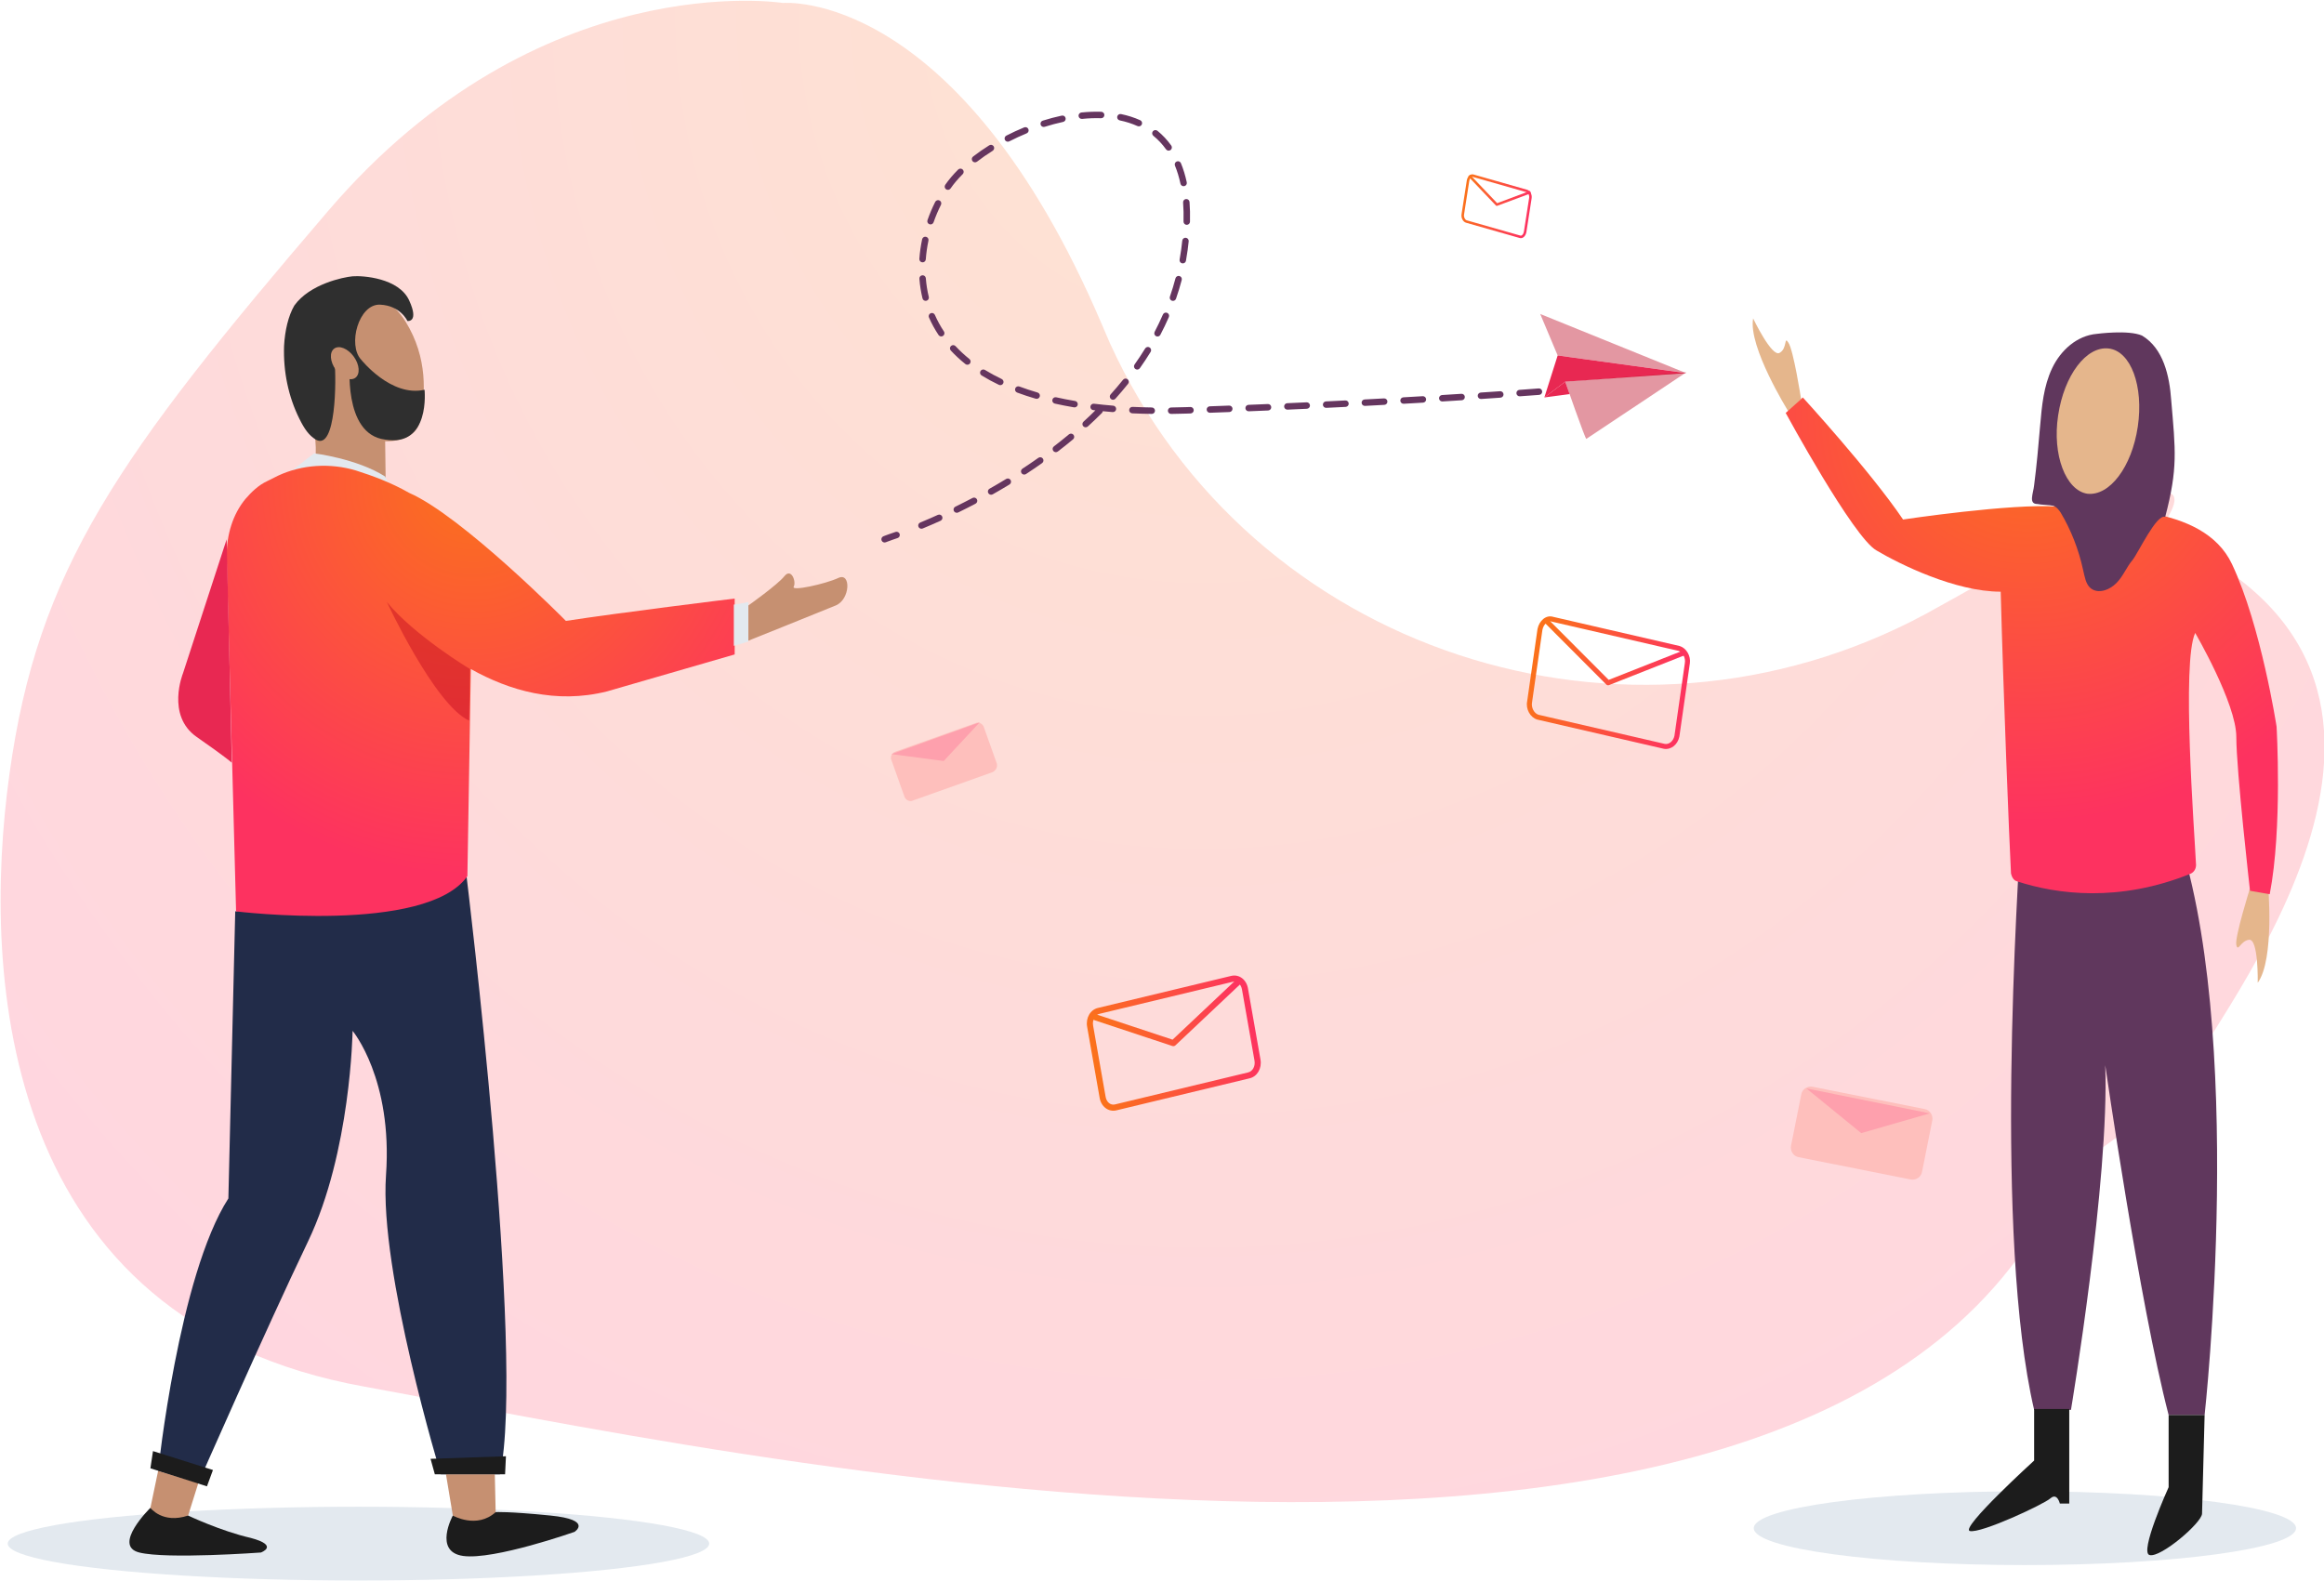 <?xml version="1.0" encoding="UTF-8"?>
<svg width="720px" height="490px" viewBox="0 0 720 490" version="1.1" xmlns="http://www.w3.org/2000/svg" xmlns:xlink="http://www.w3.org/1999/xlink">
    <!-- Generator: Sketch 61 (89581) - https://sketch.com -->
    <title>illustration/contact-couple</title>
    <desc>Created with Sketch.</desc>
    <defs>
        <radialGradient cx="48.415%" cy="3.17%" fx="48.415%" fy="3.17%" r="96.809%" gradientTransform="translate(0.484,0.032),scale(0.646,1),rotate(135.91),translate(-0.484,-0.032)" id="radialGradient-1">
            <stop stop-color="#FB721B" offset="0%"></stop>
            <stop stop-color="#FD3260" offset="100%"></stop>
        </radialGradient>
        <linearGradient x1="-5.218%" y1="50.105%" x2="95.086%" y2="50.105%" id="linearGradient-2">
            <stop stop-color="#2F2F2F" offset="0%"></stop>
            <stop stop-color="#2F2F2F" offset="100%"></stop>
        </linearGradient>
        <radialGradient cx="48.415%" cy="3.17%" fx="48.415%" fy="3.17%" r="84.304%" gradientTransform="translate(0.484,0.032),scale(0.886,1),rotate(126.965),translate(-0.484,-0.032)" id="radialGradient-3">
            <stop stop-color="#FB721B" offset="0%"></stop>
            <stop stop-color="#FD3260" offset="100%"></stop>
        </radialGradient>
        <linearGradient x1="2.247%" y1="58.991%" x2="97.814%" y2="40.971%" id="linearGradient-4">
            <stop stop-color="#FB721B" offset="1.626%"></stop>
            <stop stop-color="#FD3260" offset="100%"></stop>
        </linearGradient>
        <linearGradient x1="1.789%" y1="58.716%" x2="103.418%" y2="47.144%" id="linearGradient-5">
            <stop stop-color="#FB721B" offset="1.626%"></stop>
            <stop stop-color="#FD3260" offset="100%"></stop>
        </linearGradient>
        <linearGradient x1="1.858%" y1="36.78%" x2="97.533%" y2="62.121%" id="linearGradient-6">
            <stop stop-color="#FB721B" offset="1.626%"></stop>
            <stop stop-color="#FD3260" offset="100%"></stop>
        </linearGradient>
        <linearGradient x1="-3.405%" y1="46.469%" x2="98.417%" y2="61.093%" id="linearGradient-7">
            <stop stop-color="#FB721B" offset="1.626%"></stop>
            <stop stop-color="#FD3260" offset="100%"></stop>
        </linearGradient>
        <linearGradient x1="1.498%" y1="41.001%" x2="98.314%" y2="59.004%" id="linearGradient-8">
            <stop stop-color="#FB721B" offset="1.626%"></stop>
            <stop stop-color="#FD3260" offset="100%"></stop>
        </linearGradient>
        <linearGradient x1="-3.24%" y1="47.192%" x2="98.469%" y2="58.79%" id="linearGradient-9">
            <stop stop-color="#FB721B" offset="1.626%"></stop>
            <stop stop-color="#FD3260" offset="100%"></stop>
        </linearGradient>
        <radialGradient cx="48.415%" cy="3.17%" fx="48.415%" fy="3.17%" r="81.484%" gradientTransform="translate(0.484,0.032),scale(1,0.991),rotate(123.461),translate(-0.484,-0.032)" id="radialGradient-10">
            <stop stop-color="#FB721B" offset="0%"></stop>
            <stop stop-color="#FD3260" offset="100%"></stop>
        </radialGradient>
    </defs>
    <g id="illustration/contact-couple" stroke="none" stroke-width="1" fill="none" fill-rule="evenodd">
        <g id="illustration/contact">
            <g id="Base">
                <path d="M596.724,190.173 C504,240.144 387.366,202.134 343.794,106.179 C342.997,104.318 342.2,102.458 341.403,100.597 C296.768,-4.13 242.568,0.92 242.568,0.92 C242.568,0.92 167.115,-11.041 101.757,65.245 C36.399,141.531 11.69,176.351 2.923,239.878 C-5.845,303.406 0.531,409.461 112.915,429.662 C219.985,449.066 567.484,526.831 639.219,365.488 C640.813,362.032 673.64,340.716 675.234,337.261 C686.393,313.87 774.697,209.492 668.158,165.102 C668.158,165.102 699.012,128.506 614.79,180.072 C608.68,183.528 602.569,186.983 596.724,190.173 Z" id="Path" fill="url(#radialGradient-1)" opacity="0.2"></path>
                <g id="Group-2" transform="translate(601.125, 98.38)"></g>
                <ellipse id="Oval" fill="#E3E9EF" fill-rule="nonzero" cx="111.055" cy="478.305" rx="108.664" ry="11.43"></ellipse>
            </g>
            <g id="People__x26__Detail" transform="translate(39.965, 34.752)">
                <path d="M79.624,121.962 L79.358,101.99 C79.358,101.99 89.178,102.523 90.24,95.067 C91.833,87.61 92.629,76.16 85.728,64.976 C78.827,53.791 68.476,56.188 68.476,56.188 L56.002,72.165 L57.86,103.854 L57.86,109.713 L57.594,121.163" id="Path" fill="#C69071" fill-rule="nonzero"></path>
                <path d="M68.476,77.225 C65.557,74.828 63.168,72.432 63.699,77.491 C64.23,82.551 64.23,105.186 57.86,101.458 C55.736,100.126 54.409,98.262 52.817,95.067 C49.367,88.143 47.774,80.421 48.04,72.432 C48.305,67.638 49.367,63.111 51.224,59.916 C56.002,53.259 66.353,51.128 69.273,50.862 C72.457,50.596 83.605,51.395 86.79,58.318 C89.975,65.242 86.259,64.709 86.259,64.709 C86.259,64.709 84.136,59.916 77.766,59.65 C71.13,59.383 67.68,72.165 71.927,76.692 C71.927,76.692 81.216,88.409 91.567,86.013 C91.567,86.013 93.425,103.854 79.358,101.458 C66.088,99.86 68.476,77.225 68.476,77.225 Z" id="Path" fill="url(#linearGradient-2)" fill-rule="nonzero"></path>
                <ellipse id="Oval" fill="#C69071" fill-rule="nonzero" transform="translate(66.851, 77.788) rotate(-35.706) translate(-66.851, -77.788) " cx="66.851" cy="77.788" rx="3.454" ry="5.586"></ellipse>
                <path d="M32.911,247.653 L104.572,236.735 C104.572,236.735 122.886,385.859 114.923,422.075 L96.61,422.075 C96.61,422.075 77.5,359.229 79.624,329.405 C81.747,299.58 69.273,284.667 69.273,284.667 C69.273,284.667 68.742,322.215 55.471,349.909 C42.2,377.604 21.498,424.738 21.498,424.738 L9.024,421.01 C9.024,421.01 15.394,360.561 30.788,336.595 L32.911,247.653 Z" id="Path" fill="#222C49"></path>
                <polygon id="Path" fill="#C69071" fill-rule="nonzero" points="9.024 421.01 6.635 432.46 11.413 438.851 18.313 434.857 21.498 424.738"></polygon>
                <polygon id="Path" fill="#C69071" fill-rule="nonzero" points="98.202 422.075 100.326 434.857 108.023 440.981 113.596 433.792 113.331 422.075"></polygon>
                <path d="M18.313,434.857 C18.313,434.857 28.399,439.65 37.688,441.78 C46.712,444.177 40.873,446.307 40.873,446.307 C40.873,446.307 11.678,448.438 3.185,446.307 C-5.308,444.177 6.635,432.46 6.635,432.46 C6.635,432.46 10.351,437.52 18.313,434.857 Z" id="Path" fill="#1C1C1C" fill-rule="nonzero"></path>
                <path d="M113.596,433.792 C113.596,433.792 117.312,433.525 130.583,434.857 C143.853,436.188 138.014,439.916 138.014,439.916 C138.014,439.916 113.065,448.704 103.511,447.373 C94.221,446.041 100.326,434.857 100.326,434.857 C100.326,434.857 107.757,439.117 113.596,433.792 Z" id="Path" fill="#1C1C1C" fill-rule="nonzero"></path>
                <path d="M50.163,111.311 L57.329,105.718 C57.329,105.718 70.6,107.316 79.358,112.908 L81.481,117.435 L50.163,117.435 L50.163,111.311 Z" id="Path" fill="#E3E9EF" fill-rule="nonzero"></path>
                <path d="M135.36,157.646 C135.36,157.646 103.245,125.158 86.79,117.968 C81.216,114.772 75.377,112.642 70.334,111.044 C62.372,108.648 53.613,109.18 46.182,112.642 C45.12,113.175 44.058,113.707 42.997,114.24 C40.077,115.571 37.954,117.702 36.096,119.832 C32.115,124.625 30.257,131.016 30.257,137.407 L33.176,247.653 C33.176,247.653 92.098,254.843 104.838,236.735 L105.899,172.558 C117.843,179.215 132.175,183.476 148.1,179.482 L187.646,168.031 L187.646,150.722 C187.381,150.722 150.754,155.249 135.36,157.646 Z" id="Path" fill="url(#radialGradient-3)"></path>
                <path d="M30.257,132.348 L16.721,173.889 C16.721,173.889 11.413,186.938 20.968,193.595 C30.522,200.252 31.849,201.584 31.849,201.584" id="Path" fill="#E82852"></path>
                <path d="M187.381,152.586 C188.177,152.586 191.893,151.787 191.893,151.787 L191.893,164.037 L187.381,165.368 L187.381,152.586 Z" id="Path" fill="#E3E9EF" fill-rule="nonzero"></path>
                <path d="M191.893,152.852 C191.893,152.852 200.917,146.461 203.04,143.798 C205.163,141.135 206.756,145.396 205.96,146.994 C204.898,148.592 215.78,146.195 219.761,144.331 C223.742,142.467 223.477,150.988 218.965,152.852 C214.453,154.716 191.893,163.77 191.893,163.77 L191.893,152.852 Z" id="Path" fill="#C69071" fill-rule="nonzero"></path>
                <path d="M105.634,172.558 C105.634,172.558 88.382,162.173 79.889,151.787 C79.889,151.787 94.752,183.742 105.369,188.536 L105.634,172.558 Z" id="Path" fill="#BA001B" fill-rule="nonzero" opacity="0.41"></path>
                <polygon id="Path" fill="#1C1C1C" fill-rule="nonzero" points="6.635 420.211 7.432 414.885 26.01 420.743 24.152 425.803"></polygon>
                <polygon id="Path" fill="#1C1C1C" fill-rule="nonzero" points="93.425 417.281 94.752 422.075 116.516 422.075 116.781 416.483"></polygon>
                <g id="Group" transform="translate(570.636, 87.877)"></g>
                <g id="Group_1_" transform="translate(647.605, 67.863)">
                    <g id="Group-176_1_"></g>
                </g>
                <g id="Group" transform="translate(233.562, 0)" fill="#65355F" fill-rule="nonzero">
                    <path d="M3.929,130.068 C4.453,129.893 5.02,130.175 5.195,130.699 C5.37,131.223 5.088,131.789 4.564,131.965 L3.707,132.255 C3.432,132.35 3.167,132.442 2.913,132.532 L1.381,133.091 C1.162,133.174 1.002,133.236 0.903,133.276 C0.391,133.481 -0.192,133.233 -0.397,132.72 C-0.603,132.208 -0.354,131.625 0.158,131.42 L0.415,131.319 C0.622,131.239 0.866,131.147 1.146,131.044 L1.862,130.783 C2.486,130.559 3.176,130.32 3.929,130.068 Z" id="Path"></path>
                    <path d="M12.327,129.011 C14.132,128.261 15.983,127.46 17.869,126.608 C18.372,126.381 18.596,125.788 18.368,125.285 C18.141,124.782 17.549,124.558 17.045,124.785 C15.178,125.629 13.346,126.422 11.56,127.163 C11.05,127.375 10.808,127.96 11.02,128.47 C11.232,128.981 11.817,129.222 12.327,129.011 Z M23.329,124.043 C25.123,123.168 26.919,122.258 28.713,121.316 C29.202,121.059 29.39,120.454 29.133,119.965 C28.876,119.476 28.271,119.288 27.783,119.545 C26.006,120.479 24.228,121.379 22.451,122.246 C21.955,122.488 21.749,123.087 21.991,123.583 C22.234,124.079 22.832,124.285 23.329,124.043 Z M34.021,118.422 C35.774,117.431 37.511,116.412 39.231,115.366 C39.702,115.079 39.852,114.464 39.565,113.992 C39.278,113.52 38.663,113.37 38.191,113.657 C36.49,114.692 34.771,115.7 33.036,116.681 C32.555,116.953 32.386,117.563 32.658,118.043 C32.93,118.524 33.54,118.694 34.021,118.422 Z M44.333,112.143 C46.025,111.034 47.69,109.901 49.326,108.742 C49.777,108.423 49.884,107.799 49.565,107.348 C49.246,106.897 48.622,106.791 48.171,107.11 C46.554,108.254 44.909,109.375 43.237,110.471 C42.775,110.773 42.646,111.393 42.949,111.855 C43.252,112.317 43.872,112.446 44.333,112.143 Z M54.195,105.155 C55.806,103.92 57.381,102.661 58.919,101.378 C59.343,101.024 59.4,100.394 59.046,99.97 C58.692,99.545 58.062,99.489 57.638,99.842 C56.121,101.107 54.568,102.349 52.978,103.568 C52.54,103.904 52.457,104.532 52.793,104.97 C53.129,105.409 53.757,105.491 54.195,105.155 Z M63.489,97.393 C64.992,96.021 66.451,94.627 67.863,93.209 C68.252,92.818 68.251,92.184 67.86,91.795 C67.469,91.405 66.836,91.406 66.446,91.797 C65.056,93.192 63.621,94.565 62.141,95.915 C61.733,96.287 61.704,96.92 62.076,97.328 C62.448,97.736 63.081,97.765 63.489,97.393 Z M72.041,88.794 C73.403,87.277 74.712,85.737 75.966,84.173 C76.311,83.742 76.242,83.113 75.811,82.767 C75.38,82.422 74.751,82.491 74.405,82.922 C73.175,84.456 71.891,85.968 70.553,87.458 C70.184,87.869 70.218,88.501 70.629,88.87 C71.04,89.239 71.672,89.205 72.041,88.794 Z M79.608,79.344 C80.787,77.679 81.903,75.991 82.956,74.279 C83.245,73.809 83.098,73.193 82.628,72.904 C82.157,72.614 81.542,72.761 81.252,73.232 C80.222,74.906 79.129,76.559 77.976,78.189 C77.657,78.64 77.763,79.264 78.214,79.583 C78.665,79.902 79.289,79.795 79.608,79.344 Z M85.968,68.986 C86.913,67.181 87.788,65.354 88.593,63.503 C88.813,62.996 88.581,62.407 88.074,62.187 C87.568,61.967 86.979,62.199 86.758,62.706 C85.974,64.512 85.119,66.296 84.196,68.058 C83.94,68.547 84.129,69.151 84.618,69.408 C85.107,69.664 85.711,69.475 85.968,68.986 Z M90.813,57.816 C91.479,55.898 92.07,53.957 92.584,51.995 C92.724,51.46 92.405,50.914 91.87,50.774 C91.336,50.634 90.789,50.953 90.649,51.488 C90.148,53.4 89.572,55.291 88.924,57.16 C88.743,57.682 89.019,58.252 89.541,58.433 C90.062,58.614 90.632,58.338 90.813,57.816 Z M93.895,46.048 C94.092,44.956 94.265,43.857 94.414,42.753 C94.539,41.82 94.648,40.913 94.741,40.019 C94.798,39.469 94.399,38.978 93.849,38.921 C93.3,38.864 92.808,39.263 92.751,39.812 C92.66,40.686 92.555,41.574 92.432,42.486 C92.287,43.56 92.118,44.63 91.927,45.694 C91.829,46.238 92.191,46.757 92.734,46.855 C93.278,46.953 93.798,46.591 93.895,46.048 Z M95.143,33.943 C95.197,31.81 95.15,29.776 95.003,27.839 C94.961,27.288 94.481,26.876 93.93,26.917 C93.38,26.959 92.967,27.439 93.009,27.99 C93.151,29.858 93.196,31.825 93.143,33.892 C93.129,34.444 93.566,34.903 94.118,34.917 C94.67,34.931 95.129,34.495 95.143,33.943 Z M94.145,21.74 C93.693,19.617 93.091,17.645 92.343,15.825 C92.134,15.314 91.55,15.069 91.039,15.279 C90.528,15.489 90.283,16.073 90.493,16.584 C91.194,18.292 91.761,20.149 92.189,22.158 C92.305,22.698 92.836,23.042 93.376,22.927 C93.916,22.812 94.261,22.281 94.145,21.74 Z M89.346,10.351 C88.102,8.611 86.669,7.085 85.059,5.775 C84.63,5.426 84.001,5.491 83.652,5.919 C83.303,6.347 83.368,6.977 83.796,7.326 C85.268,8.524 86.578,9.919 87.719,11.514 C88.04,11.964 88.665,12.067 89.114,11.746 C89.563,11.425 89.667,10.801 89.346,10.351 Z M79.716,2.494 C77.872,1.664 75.891,1.032 73.788,0.595 C73.247,0.483 72.718,0.83 72.606,1.371 C72.493,1.912 72.84,2.441 73.381,2.553 C75.345,2.961 77.187,3.549 78.895,4.318 C79.399,4.544 79.991,4.32 80.217,3.816 C80.444,3.313 80.22,2.72 79.716,2.494 Z M67.653,-0.119 C65.671,-0.185 63.62,-0.11 61.517,0.102 C60.967,0.158 60.567,0.648 60.622,1.197 C60.678,1.747 61.168,2.147 61.718,2.092 C63.734,1.888 65.695,1.816 67.586,1.88 C68.138,1.899 68.6,1.467 68.619,0.915 C68.637,0.363 68.205,-0.1 67.653,-0.119 Z M55.423,1.07 C53.47,1.489 51.498,2.012 49.527,2.632 C49,2.798 48.707,3.36 48.873,3.886 C49.039,4.413 49.601,4.706 50.127,4.54 C52.04,3.938 53.951,3.431 55.842,3.026 C56.382,2.91 56.726,2.378 56.61,1.838 C56.495,1.298 55.963,0.954 55.423,1.07 Z M43.777,4.72 C41.897,5.494 40.047,6.347 38.247,7.269 C37.756,7.521 37.561,8.124 37.813,8.615 C38.065,9.107 38.667,9.301 39.159,9.049 C40.91,8.152 42.71,7.322 44.539,6.569 C45.049,6.359 45.293,5.774 45.082,5.264 C44.872,4.753 44.288,4.51 43.777,4.72 Z M32.95,10.274 C31.178,11.384 29.499,12.551 27.938,13.759 C27.501,14.097 27.42,14.725 27.758,15.162 C28.096,15.599 28.724,15.679 29.161,15.341 C30.67,14.174 32.295,13.045 34.012,11.969 C34.48,11.676 34.622,11.058 34.329,10.59 C34.035,10.123 33.418,9.981 32.95,10.274 Z M23.323,17.786 C21.755,19.347 20.412,20.931 19.323,22.511 C19.01,22.965 19.124,23.588 19.579,23.902 C20.034,24.215 20.656,24.1 20.97,23.646 C21.986,22.171 23.25,20.681 24.734,19.203 C25.126,18.814 25.127,18.181 24.738,17.789 C24.348,17.398 23.715,17.396 23.323,17.786 Z M16.205,27.814 C15.3,29.624 14.498,31.517 13.817,33.463 C13.635,33.984 13.91,34.555 14.431,34.737 C14.952,34.92 15.523,34.645 15.705,34.124 C16.358,32.257 17.126,30.443 17.994,28.709 C18.241,28.215 18.041,27.614 17.547,27.367 C17.053,27.12 16.452,27.32 16.205,27.814 Z M12.161,39.387 C11.735,41.406 11.445,43.439 11.299,45.467 C11.26,46.018 11.674,46.497 12.225,46.536 C12.776,46.576 13.255,46.161 13.294,45.61 C13.433,43.674 13.71,41.731 14.118,39.8 C14.232,39.259 13.886,38.729 13.346,38.615 C12.805,38.501 12.275,38.846 12.161,39.387 Z M11.31,51.618 C11.47,53.687 11.791,55.722 12.277,57.711 C12.408,58.247 12.95,58.576 13.486,58.445 C14.023,58.314 14.351,57.773 14.22,57.236 C13.76,55.353 13.456,53.425 13.304,51.464 C13.261,50.913 12.78,50.501 12.23,50.544 C11.679,50.587 11.267,51.068 11.31,51.618 Z M14.279,63.629 C15.101,65.503 16.088,67.312 17.242,69.05 C17.548,69.51 18.168,69.635 18.628,69.33 C19.088,69.024 19.214,68.404 18.908,67.943 C17.818,66.302 16.887,64.594 16.11,62.825 C15.888,62.32 15.299,62.09 14.793,62.312 C14.287,62.534 14.057,63.123 14.279,63.629 Z M21.045,73.866 C22.407,75.333 23.91,76.73 25.554,78.051 C25.984,78.397 26.614,78.328 26.96,77.898 C27.306,77.467 27.237,76.838 26.806,76.492 C25.238,75.231 23.807,73.901 22.511,72.506 C22.135,72.101 21.503,72.077 21.098,72.453 C20.693,72.829 20.67,73.462 21.045,73.866 Z M30.58,81.583 C32.262,82.618 34.052,83.59 35.951,84.498 C36.45,84.737 37.047,84.526 37.285,84.028 C37.523,83.529 37.313,82.932 36.814,82.694 C34.978,81.816 33.249,80.877 31.628,79.879 C31.158,79.59 30.542,79.737 30.252,80.207 C29.963,80.678 30.11,81.294 30.58,81.583 Z M41.593,86.886 C43.435,87.574 45.359,88.21 47.367,88.795 C47.898,88.949 48.453,88.644 48.607,88.114 C48.761,87.584 48.456,87.029 47.926,86.874 C45.965,86.303 44.087,85.682 42.292,85.012 C41.775,84.819 41.199,85.082 41.006,85.599 C40.813,86.117 41.075,86.693 41.593,86.886 Z M53.267,90.307 C55.184,90.736 57.167,91.124 59.214,91.469 C59.759,91.561 60.275,91.194 60.367,90.649 C60.459,90.105 60.091,89.589 59.547,89.497 C57.534,89.158 55.586,88.777 53.704,88.355 C53.165,88.235 52.63,88.574 52.51,89.112 C52.389,89.651 52.728,90.186 53.267,90.307 Z M65.169,92.33 C67.122,92.568 69.127,92.771 71.185,92.939 C71.736,92.983 72.218,92.574 72.263,92.023 C72.308,91.473 71.898,90.99 71.347,90.945 C69.316,90.78 67.337,90.58 65.411,90.345 C64.863,90.278 64.364,90.668 64.297,91.217 C64.231,91.765 64.621,92.263 65.169,92.33 Z M77.253,93.323 C79.221,93.413 81.233,93.474 83.288,93.504 C83.84,93.513 84.295,93.072 84.303,92.519 C84.311,91.967 83.87,91.513 83.318,91.505 C81.283,91.474 79.292,91.414 77.344,91.325 C76.793,91.299 76.325,91.726 76.3,92.278 C76.274,92.83 76.701,93.297 77.253,93.323 Z M89.307,93.509 C90.843,93.49 92.401,93.454 93.982,93.403 L95.337,93.357 C95.889,93.339 96.321,92.876 96.302,92.324 C96.284,91.772 95.821,91.34 95.269,91.359 L93.916,91.404 C92.35,91.455 90.804,91.49 89.282,91.509 C88.73,91.516 88.288,91.97 88.295,92.522 C88.302,93.074 88.755,93.516 89.307,93.509 Z M101.348,93.146 L107.356,92.923 C107.908,92.902 108.338,92.437 108.317,91.886 C108.296,91.334 107.832,90.903 107.28,90.924 C105.284,91.001 103.283,91.075 101.276,91.147 C100.724,91.167 100.293,91.631 100.313,92.183 C100.333,92.735 100.797,93.166 101.348,93.146 Z M113.355,92.688 C115.363,92.607 117.365,92.525 119.36,92.441 C119.912,92.417 120.341,91.951 120.317,91.399 C120.294,90.847 119.828,90.419 119.276,90.442 C117.282,90.526 115.282,90.609 113.274,90.69 C112.723,90.712 112.293,91.177 112.315,91.729 C112.338,92.281 112.803,92.71 113.355,92.688 Z M125.357,92.181 L131.36,91.909 C131.912,91.883 132.339,91.415 132.313,90.864 C132.288,90.312 131.82,89.886 131.268,89.911 L125.268,90.183 C124.716,90.208 124.289,90.675 124.313,91.226 C124.338,91.778 124.805,92.206 125.357,92.181 Z M137.367,91.624 L143.369,91.327 C143.921,91.299 144.345,90.829 144.318,90.278 C144.29,89.726 143.82,89.302 143.268,89.33 C141.278,89.43 139.279,89.529 137.27,89.627 C136.719,89.653 136.293,90.122 136.32,90.674 C136.347,91.225 136.815,91.651 137.367,91.624 Z M149.364,91.017 L153.371,90.803 C154.037,90.767 154.701,90.731 155.364,90.694 C155.915,90.664 156.338,90.193 156.307,89.641 C156.277,89.09 155.806,88.667 155.254,88.697 L149.259,89.02 C148.707,89.049 148.284,89.52 148.313,90.071 C148.342,90.623 148.813,91.046 149.364,91.017 Z M161.364,90.358 L165.373,90.126 C166.038,90.087 166.701,90.048 167.363,90.008 C167.915,89.976 168.335,89.502 168.302,88.951 C168.269,88.4 167.796,87.979 167.245,88.012 L161.249,88.361 C160.698,88.393 160.277,88.866 160.308,89.417 C160.34,89.968 160.812,90.39 161.364,90.358 Z M173.364,89.645 L179.36,89.267 C179.912,89.232 180.33,88.756 180.294,88.205 C180.259,87.654 179.784,87.236 179.232,87.271 L173.241,87.649 C172.69,87.683 172.27,88.157 172.305,88.708 C172.339,89.26 172.813,89.679 173.364,89.645 Z M185.355,88.875 L189.367,88.604 C190.031,88.559 190.692,88.513 191.35,88.468 C191.901,88.43 192.317,87.952 192.279,87.401 C192.24,86.85 191.763,86.434 191.212,86.473 L187.234,86.745 C186.565,86.79 185.895,86.835 185.222,86.88 C184.671,86.916 184.254,87.393 184.29,87.944 C184.327,88.495 184.804,88.912 185.355,88.875 Z M197.344,88.045 L201.857,87.715 C202.352,87.678 202.846,87.642 203.337,87.605 C203.888,87.564 204.301,87.084 204.26,86.533 C204.218,85.982 203.738,85.569 203.188,85.61 L198.715,85.94 C198.212,85.977 197.707,86.013 197.2,86.05 C196.649,86.089 196.235,86.568 196.274,87.119 C196.314,87.67 196.793,88.084 197.344,88.045 Z" id="Path"></path>
                </g>
                <path d="M341.498,267.633 L300.299,277.54 C297.827,278.066 296.372,280.661 296.832,283.352 L300.695,305.32 C301.129,308.119 303.422,309.881 305.884,309.305 L347.083,299.398 C349.555,298.872 351.01,296.277 350.55,293.586 L346.691,271.636 C346.253,268.819 343.96,267.057 341.498,267.633 Z M348.692,293.908 C348.992,295.66 348.098,297.255 346.666,297.56 L305.448,307.47 C304.166,307.771 302.927,306.866 302.589,305.207 L298.69,283.03 C298.39,281.278 299.284,279.683 300.716,279.378 L341.934,269.468 C343.216,269.167 344.455,270.072 344.793,271.731 L348.692,293.908 Z" id="Path" fill="url(#linearGradient-4)" fill-rule="nonzero"></path>
                <path d="M343.044,268.783 L344.338,270.155 L324.197,289.155 C323.976,289.363 323.671,289.45 323.378,289.396 L323.253,289.364 L298.395,281.131 L298.987,279.341 L323.311,287.397 L343.044,268.783 Z" id="Path" fill="url(#linearGradient-5)" fill-rule="nonzero"></path>
                <path d="M414.471,21.125 L412.846,31.582 C412.64,32.716 413.247,33.924 414.186,34.248 L430.806,38.98 C431.759,39.309 432.695,38.416 432.919,37.183 L434.544,26.727 C434.75,25.592 434.143,24.384 433.204,24.061 L416.604,19.335 C415.63,18.999 414.695,19.892 414.471,21.125 Z M416.351,20.07 L432.971,24.802 C433.505,24.987 433.92,25.812 433.777,26.597 L432.152,37.054 C432.004,37.87 431.464,38.385 431.039,38.238 L414.419,33.506 C413.885,33.321 413.47,32.496 413.613,31.711 L415.238,21.254 C415.386,20.438 415.926,19.923 416.351,20.07 Z" id="Path" fill="url(#linearGradient-6)" fill-rule="nonzero"></path>
                <path d="M415.477,19.386 L423.868,28.199 L434.059,24.398 L434.331,25.127 L423.899,29.018 C423.778,29.064 423.643,29.045 423.54,28.972 L423.482,28.922 L414.913,19.922 L415.477,19.386 Z" id="Path" fill="url(#linearGradient-7)" fill-rule="nonzero"></path>
                <path d="M436.369,160.157 L433.163,182.568 C432.681,184.969 434.104,187.536 436.257,188.208 L475.552,197.277 C477.78,197.627 479.826,195.957 480.322,193.481 L483.528,171.07 L483.566,170.851 C483.923,168.514 482.521,166.081 480.434,165.429 L441.155,156.364 L441.196,156.375 C439.033,155.7 436.891,157.552 436.369,160.157 Z M440.792,157.866 L480.03,166.92 C481.352,167.335 482.343,169.122 482.005,170.809 L478.799,193.219 C478.464,194.888 477.146,195.964 475.845,195.761 L436.661,186.717 C435.339,186.302 434.348,184.515 434.686,182.829 L437.892,160.418 C438.233,158.719 439.496,157.577 440.612,157.818 L440.792,157.866 Z" id="Path" fill="url(#linearGradient-8)" fill-rule="nonzero"></path>
                <path d="M439.393,156.834 L458.425,175.913 L481.562,166.78 L482.129,168.217 L458.521,177.537 C458.271,177.636 457.989,177.597 457.777,177.439 L457.691,177.364 L438.299,157.925 L439.393,156.834 Z" id="Path" fill="url(#linearGradient-9)" fill-rule="nonzero"></path>
                <path d="M552.057,330.736 L517.288,323.812 C515.695,323.546 514.634,321.948 514.899,320.351 L518.084,304.373 C518.349,302.775 519.942,301.71 521.534,301.976 L556.303,308.9 C557.896,309.166 558.957,310.764 558.692,312.362 L555.507,328.339 C555.242,329.937 553.649,331.002 552.057,330.736 Z" id="Path" fill="#FEBFBC" fill-rule="nonzero"></path>
                <polyline id="Path" fill="#FEA0AD" fill-rule="nonzero" points="519.676 302.509 536.663 316.356 557.896 310.232"></polyline>
                <path d="M267.535,204.513 L242.852,213.301 C241.79,213.833 240.463,213.035 240.198,211.969 L236.217,200.785 C235.686,199.72 236.482,198.388 237.544,198.122 L262.227,189.334 C263.289,188.802 264.616,189.601 264.881,190.666 L268.862,201.85 C269.128,202.915 268.597,203.981 267.535,204.513 Z" id="Path" fill="#FEBFBC" fill-rule="nonzero"></path>
                <polyline id="Path" fill="#FEA0AD" fill-rule="nonzero" points="236.217 198.921 252.407 201.051 263.554 189.068"></polyline>
                <g id="Group-4" transform="translate(457.535, 84.748) rotate(12) translate(-457.535, -84.748) translate(433.035, 67.248)">
                    <polygon id="Path" fill="#BA001B" fill-rule="nonzero" opacity="0.41" points="-1.59161573e-12 1.24344979e-14 48.04 8.521 7.962 11.451"></polygon>
                    <polygon id="Path" fill="#E82852" points="7.962 11.451 6.635 25.032 11.944 18.907 48.04 8.521"></polygon>
                    <path d="M11.944,18.907 C11.944,18.907 21.764,35.151 22.029,34.884 C22.295,34.618 48.04,8.255 48.04,8.255 L11.944,18.907 Z" id="Path" fill="#BA001B" fill-rule="nonzero" opacity="0.41"></path>
                    <polygon id="Path" fill="#E82852" points="6.635 25.032 14.067 22.369 11.944 18.907"></polygon>
                </g>
            </g>
        </g>
        <g id="Group-3" transform="translate(543, 98.662)">
            <ellipse id="Oval" fill="#E3E9EF" fill-rule="nonzero" cx="84.336" cy="374.858" rx="84" ry="11.43"></ellipse>
            <path d="M11.022,28.76 C11.022,28.76 -1.452,8.788 0.14,-5.32907052e-15 C0.14,-5.32907052e-15 5.98,12.249 8.368,10.652 C10.757,9.32 9.695,5.326 11.022,7.456 C12.615,9.587 15.004,25.032 15.004,25.032" id="Path" fill="#E5B68C" fill-rule="nonzero"></path>
            <path d="M159.653,175.221 C159.653,175.221 161.776,198.655 156.468,205.845 C156.468,205.845 156.733,192.264 153.814,192.53 C151.16,192.796 150.364,196.524 149.833,194.128 C149.302,191.731 154.079,176.552 154.079,176.552" id="Path" fill="#E5B68C" fill-rule="nonzero"></path>
            <path d="M83.214,156.314 C82.153,175.753 74.721,284.667 87.196,338.192 L98.608,338.192 C98.608,338.192 110.552,266.826 109.225,231.409 C109.225,231.409 119.841,305.172 128.865,339.79 L140.013,339.79 C140.013,339.79 153.283,219.958 130.723,156.847" id="Path" fill="#60375D" fill-rule="nonzero"></path>
            <path d="M76.844,84.681 C62.778,84.681 45.526,76.16 38.36,71.899 C31.194,67.905 10.226,29.292 10.226,29.292 L15.534,24.499 C15.534,24.499 36.502,47.4 46.588,62.313 C46.588,62.313 80.295,57.253 94.362,58.318 C108.429,59.117 139.482,56.987 148.506,76.16 C157.53,95.333 162.307,126.489 162.307,126.489 C162.307,126.489 164.165,157.912 160.184,178.416 L154.079,177.351 C154.079,177.351 149.833,140.07 149.833,129.685 C149.833,119.299 137.093,97.463 137.093,97.463 C132.846,106.517 136.828,158.444 137.358,169.362 C137.358,170.428 136.828,171.493 135.766,172.025 C113.471,181.079 94.096,178.416 81.887,174.422 C80.826,174.156 80.295,173.091 80.029,172.025 C79.499,162.173 77.641,115.571 76.844,84.681 Z" id="Path" fill="url(#radialGradient-10)"></path>
            <path d="M87.196,337.926 L87.196,353.904 C87.196,353.904 64.105,374.941 67.29,375.74 C70.74,376.539 90.115,367.485 92.238,365.621 C94.362,363.756 95.158,367.218 95.158,367.218 L98.077,367.218 L98.077,337.926" id="Path" fill="#1C1C1C" fill-rule="nonzero"></path>
            <path d="M128.865,339.79 L128.865,362.159 C128.865,362.159 119.576,382.663 123.026,383.196 C126.477,383.995 138.951,373.343 139.216,370.414 L140.013,339.79 L128.865,339.79 Z" id="Path" fill="#1C1C1C" fill-rule="nonzero"></path>
            <path d="M106.571,4.793 C100.466,5.326 95.423,9.853 92.769,15.445 C90.115,21.037 89.584,27.162 89.053,33.287 C88.523,39.411 87.992,45.536 87.196,51.661 C86.93,54.324 85.338,57.519 88.257,57.519 C89.319,57.786 91.973,57.786 93.035,58.052 C94.096,58.318 94.893,59.383 95.423,60.182 C98.608,65.508 100.997,71.633 102.324,77.758 C102.855,79.888 103.12,82.285 104.713,83.616 C107.101,85.48 110.552,84.149 112.675,82.018 C114.798,79.888 115.86,76.959 117.718,74.828 C119.576,72.432 125.149,60.449 127.804,61.514 C131.785,46.335 130.989,41.009 129.661,25.298 C129.131,17.842 127.273,9.32 120.637,5.326 C116.391,3.462 106.571,4.793 106.571,4.793" id="Fill-166_1_" fill="#60375D" fill-rule="nonzero"></path>
            <path d="M119.31,33.553 C117.453,46.069 110.552,55.123 103.651,54.324 C97.016,53.259 92.769,42.341 94.627,30.091 C96.485,17.575 103.386,8.521 110.286,9.32 C117.187,10.119 121.168,21.037 119.31,33.553" id="Fill-168_1_" fill="#E5B68C" fill-rule="nonzero"></path>
        </g>
    </g>
</svg>